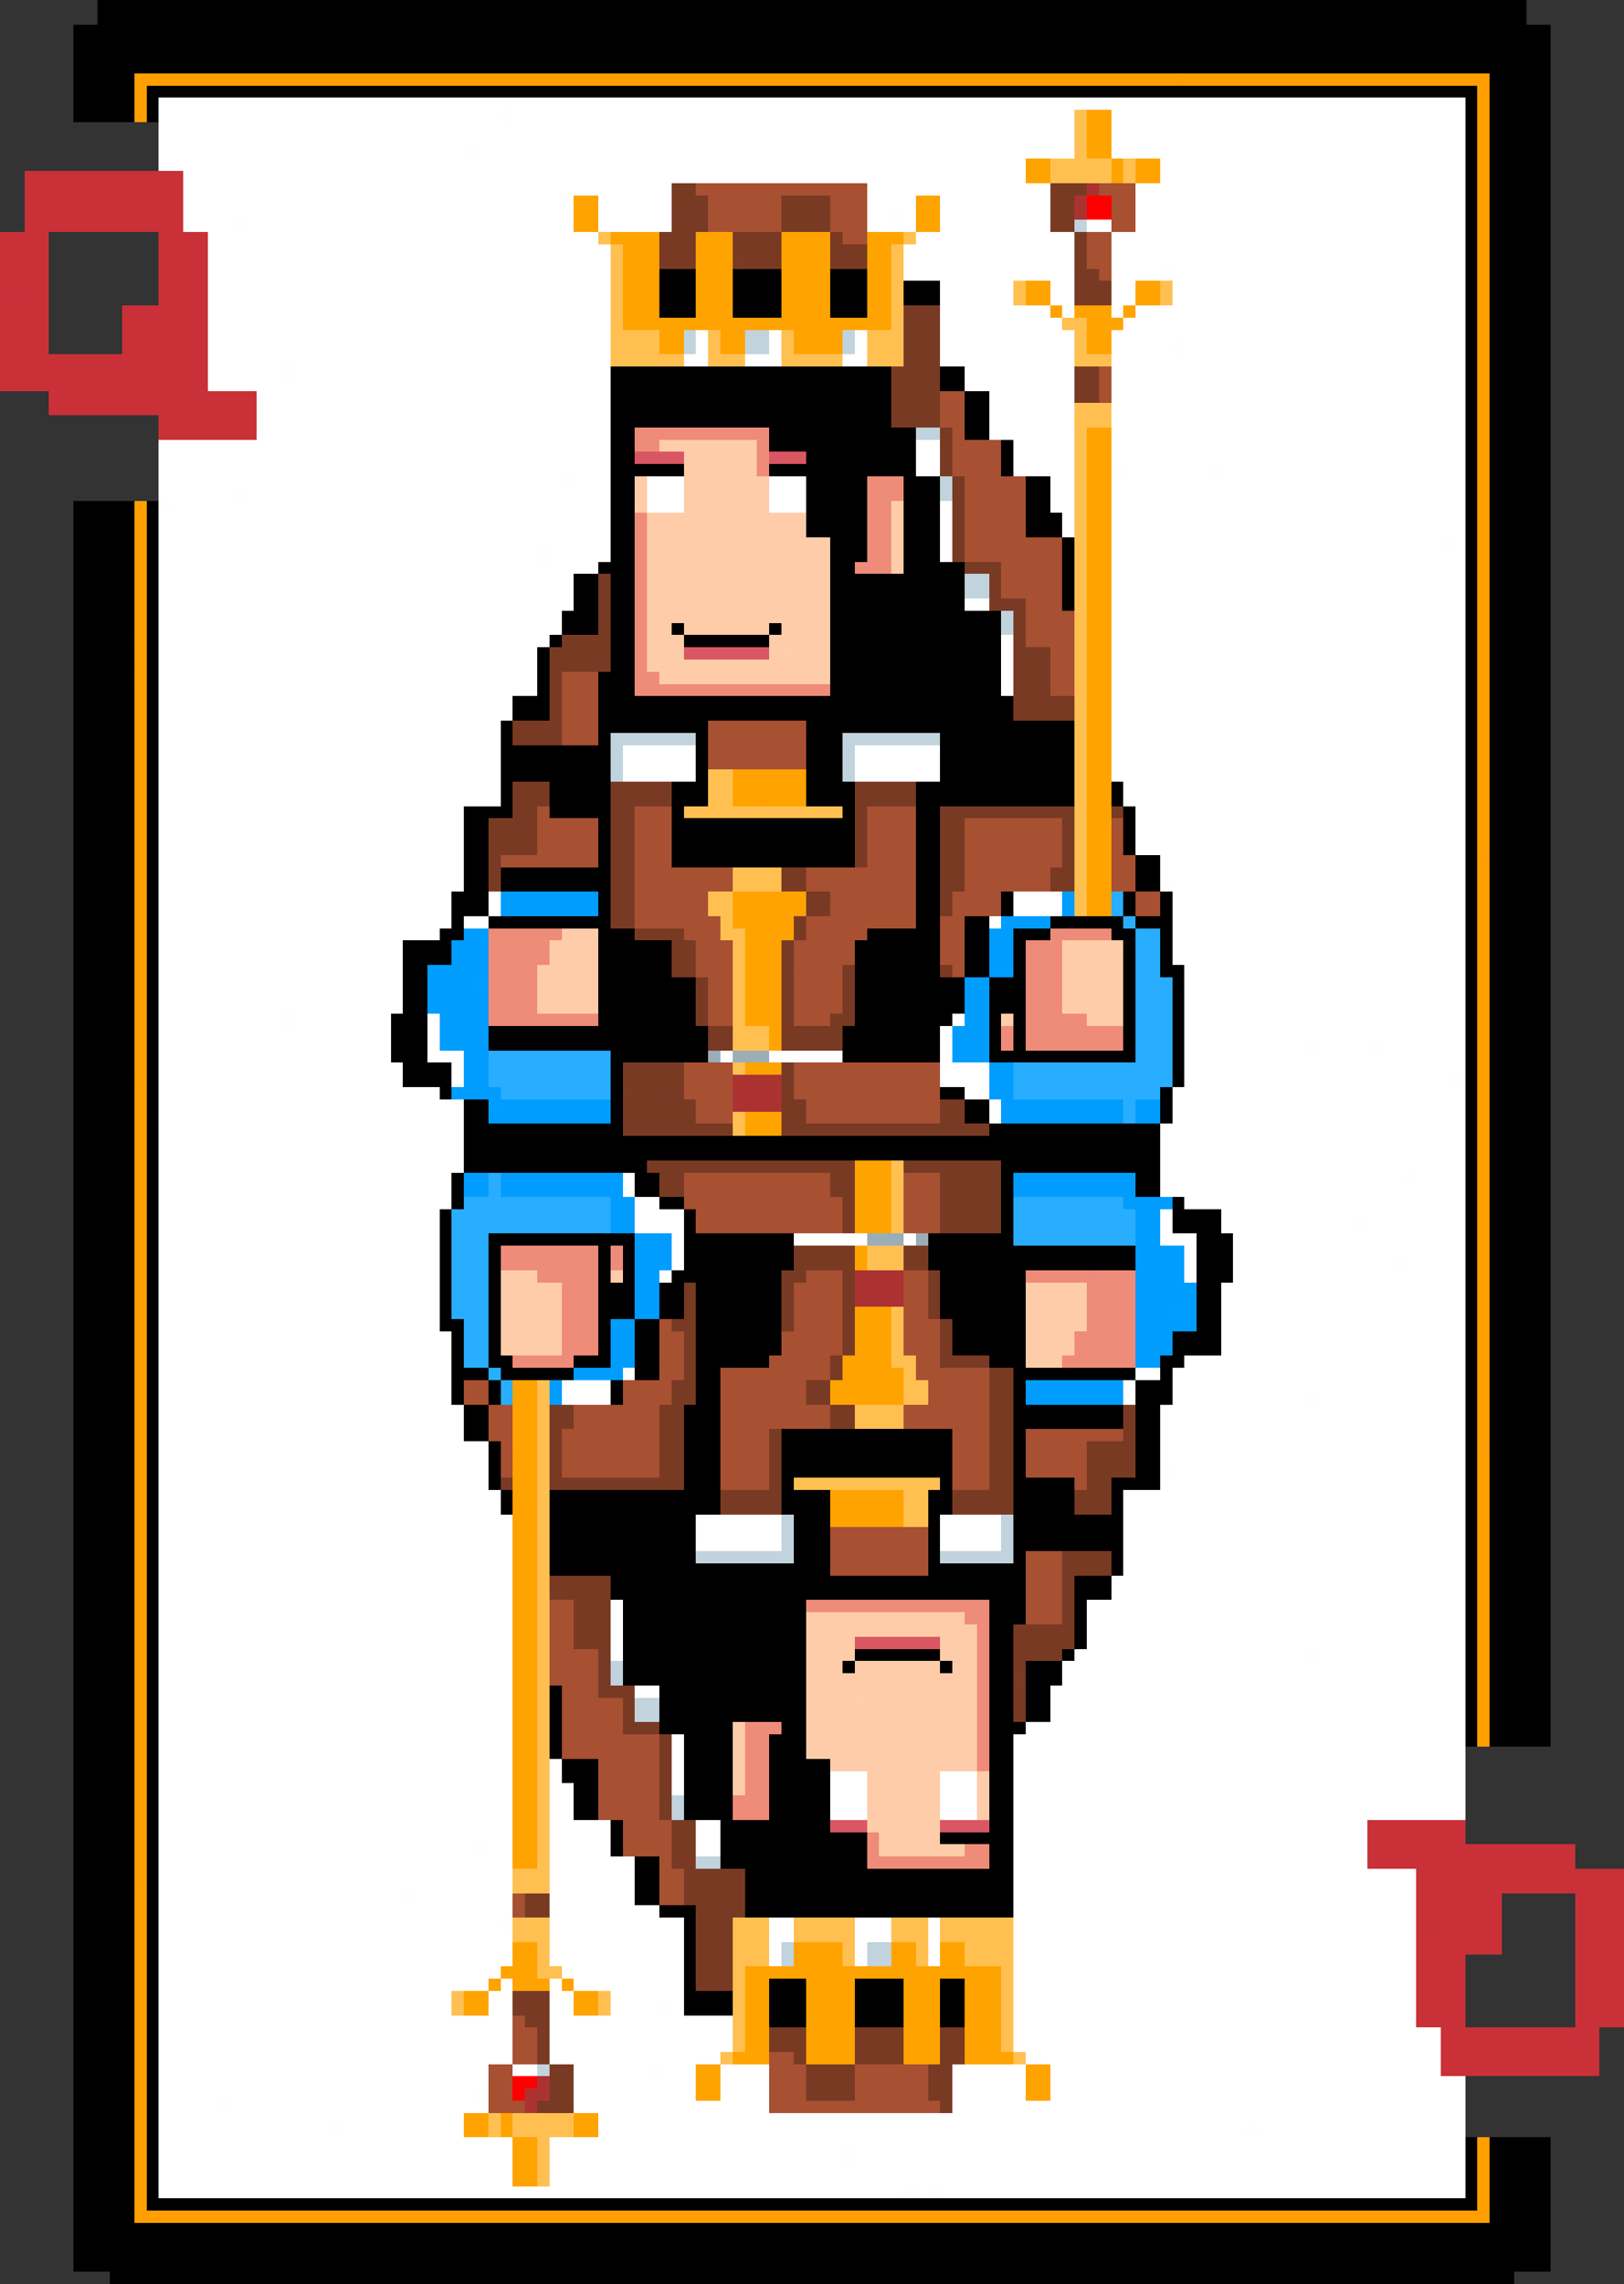 <svg xmlns="http://www.w3.org/2000/svg" viewBox="0 -0.5 133 187" shape-rendering="crispEdges">
<rect x="0" y="-0.5" width="133" height="187" fill="#333333" stroke="none"/>
<path stroke="#000000" d="M8 0h59M68 0h4M73 0h19M93 0h32M8 1h38M47 1h78M6 2h121M6 3h121M6 4h20M27 4h24M52 4h19M72 4h55M6 5h121M6 6h5M122 6h5M6 7h5M12 7h30M43 7h78M122 7h5M6 8h5M12 8h1M120 8h1M122 8h5M6 9h5M12 9h1M120 9h1M122 9h5M120 10h1M122 10h5M120 11h1M122 11h5M120 12h1M122 12h5M120 13h1M122 13h5M120 14h1M122 14h5M120 15h1M122 15h5M120 16h1M122 16h5M120 17h1M122 17h5M120 18h1M122 18h5M120 19h1M122 19h5M120 20h1M122 20h5M120 21h1M122 21h5M54 22h3M60 22h4M68 22h3M120 22h1M122 22h5M54 23h3M60 23h4M68 23h3M74 23h3M120 23h1M122 23h5M54 24h3M60 24h4M68 24h3M74 24h3M120 24h1M122 24h5M54 25h3M60 25h4M68 25h3M120 25h1M122 25h5M120 26h1M122 26h5M120 27h1M122 27h5M120 28h1M122 28h5M120 29h1M122 29h3M126 29h1M50 30h23M77 30h2M120 30h1M122 30h5M50 31h23M77 31h2M120 31h1M122 31h5M50 32h23M79 32h2M120 32h1M122 32h5M50 33h23M79 33h2M120 33h1M122 33h5M50 34h23M79 34h2M120 34h1M122 34h5M50 35h2M63 35h7M71 35h4M79 35h2M120 35h1M122 35h5M50 36h2M63 36h12M82 36h1M120 36h1M122 36h5M50 37h2M67 37h8M82 37h1M120 37h1M122 37h5M50 38h6M63 38h12M82 38h1M120 38h1M122 38h5M50 39h2M66 39h5M74 39h3M84 39h2M120 39h1M122 39h5M50 40h2M66 40h5M74 40h3M84 40h2M120 40h1M122 40h5M6 41h5M12 41h1M50 41h2M66 41h5M74 41h3M84 41h2M120 41h1M122 41h5M6 42h5M12 42h1M50 42h2M66 42h5M74 42h3M84 42h3M122 42h5M6 43h5M12 43h1M50 43h2M66 43h5M74 43h3M84 43h3M120 43h1M122 43h5M6 44h5M12 44h1M50 44h2M68 44h3M74 44h3M87 44h1M120 44h1M122 44h5M6 45h5M12 45h1M50 45h2M68 45h3M74 45h3M87 45h1M120 45h1M122 45h5M6 46h5M12 46h1M49 46h3M68 46h2M74 46h5M87 46h1M120 46h1M122 46h5M6 47h5M12 47h1M47 47h2M50 47h2M68 47h11M87 47h1M120 47h1M122 47h5M6 48h3M10 48h1M12 48h1M47 48h2M50 48h2M68 48h11M87 48h1M120 48h1M122 48h4M6 49h5M12 49h1M47 49h2M50 49h2M68 49h11M87 49h1M120 49h1M122 49h5M6 50h5M12 50h1M46 50h3M50 50h2M68 50h14M120 50h1M122 50h5M6 51h5M12 51h1M46 51h3M50 51h2M55 51h1M63 51h1M68 51h14M120 51h1M122 51h5M6 52h4M12 52h1M45 52h1M50 52h2M56 52h7M68 52h14M120 52h1M122 52h5M6 53h5M12 53h1M44 53h1M50 53h2M68 53h7M76 53h6M120 53h1M122 53h4M6 54h5M12 54h1M44 54h1M50 54h2M68 54h14M120 54h1M122 54h5M6 55h4M12 55h1M44 55h1M49 55h3M68 55h14M120 55h1M122 55h5M6 56h5M12 56h1M44 56h1M49 56h3M68 56h14M120 56h1M122 56h5M6 57h1M8 57h3M12 57h1M42 57h3M49 57h4M54 57h5M60 57h3M64 57h19M120 57h1M122 57h5M6 58h5M12 58h1M42 58h3M49 58h34M120 58h1M122 58h5M6 59h5M12 59h1M41 59h1M49 59h9M66 59h19M86 59h2M120 59h1M122 59h5M7 60h4M12 60h1M41 60h1M49 60h1M57 60h1M66 60h3M77 60h11M120 60h1M122 60h5M6 61h5M12 61h1M41 61h9M57 61h1M66 61h3M77 61h11M120 61h1M122 61h5M6 62h2M9 62h2M12 62h1M41 62h9M57 62h1M66 62h3M77 62h11M120 62h1M122 62h5M6 63h5M12 63h1M41 63h9M57 63h1M66 63h3M77 63h11M120 63h1M122 63h5M6 64h5M12 64h1M41 64h1M45 64h5M55 64h3M66 64h4M75 64h13M91 64h1M120 64h1M122 64h5M6 65h5M12 65h1M41 65h1M45 65h5M55 65h3M66 65h4M75 65h13M91 65h1M120 65h1M122 65h5M6 66h5M12 66h1M38 66h4M45 66h5M55 66h1M69 66h1M75 66h2M92 66h1M120 66h1M122 66h5M6 67h5M12 67h1M38 67h2M49 67h1M55 67h15M75 67h2M92 67h1M120 67h1M122 67h5M6 68h3M10 68h1M12 68h1M38 68h2M49 68h1M55 68h15M75 68h2M92 68h1M120 68h1M122 68h5M6 69h5M12 69h1M38 69h2M49 69h1M55 69h15M75 69h2M92 69h1M120 69h1M122 69h5M6 70h5M12 70h1M38 70h2M49 70h1M55 70h15M75 70h2M93 70h2M120 70h1M122 70h5M6 71h5M12 71h1M38 71h2M41 71h9M75 71h2M93 71h2M120 71h1M122 71h5M6 72h5M12 72h1M38 72h2M41 72h9M75 72h2M93 72h2M120 72h1M122 72h5M6 73h5M12 73h1M37 73h3M49 73h1M75 73h2M82 73h1M92 73h1M95 73h1M120 73h1M122 73h5M6 74h5M12 74h1M37 74h3M49 74h1M75 74h2M82 74h1M92 74h1M95 74h1M120 74h1M122 74h5M6 75h5M12 75h1M37 75h1M40 75h10M75 75h2M79 75h2M86 75h6M93 75h3M120 75h1M122 75h5M6 76h5M12 76h1M36 76h2M49 76h3M71 76h6M79 76h2M83 76h3M91 76h2M95 76h1M120 76h1M122 76h5M6 77h5M12 77h1M33 77h4M50 77h2M53 77h2M70 77h7M79 77h2M83 77h1M95 77h1M120 77h1M122 77h5M6 78h5M12 78h1M33 78h4M49 78h6M70 78h7M79 78h2M83 78h1M92 78h1M95 78h1M120 78h1M122 78h5M6 79h5M12 79h1M33 79h2M49 79h6M70 79h7M79 79h2M83 79h1M92 79h1M95 79h1M120 79h1M122 79h5M6 80h5M12 80h1M33 80h2M49 80h8M70 80h9M81 80h3M92 80h1M96 80h1M120 80h1M122 80h3M126 80h1M6 81h5M12 81h1M33 81h2M49 81h2M52 81h5M70 81h9M81 81h3M92 81h1M96 81h1M120 81h1M122 81h5M6 82h5M12 82h1M33 82h2M49 82h8M70 82h9M81 82h3M92 82h1M96 82h1M120 82h1M122 82h5M6 83h5M12 83h1M32 83h3M49 83h8M70 83h8M81 83h1M83 83h1M92 83h1M96 83h1M120 83h1M122 83h5M6 84h5M12 84h1M32 84h3M40 84h18M69 84h8M81 84h1M83 84h1M92 84h1M96 84h1M120 84h1M122 84h5M6 85h5M12 85h1M32 85h3M40 85h18M69 85h8M81 85h1M83 85h1M92 85h1M96 85h1M120 85h1M122 85h5M6 86h5M32 86h3M50 86h8M69 86h8M81 86h12M96 86h1M120 86h1M122 86h5M6 87h5M12 87h1M33 87h4M50 87h1M96 87h1M120 87h1M122 87h5M6 88h5M12 88h1M33 88h1M35 88h2M50 88h1M96 88h1M120 88h1M122 88h5M6 89h5M12 89h1M36 89h1M50 89h1M77 89h2M95 89h1M120 89h1M122 89h5M6 90h5M12 90h1M38 90h2M50 90h1M79 90h2M95 90h1M120 90h1M122 90h5M6 91h5M38 91h2M50 91h1M79 91h2M95 91h1M120 91h1M122 91h5M6 92h5M12 92h1M38 92h13M82 92h13M120 92h1M122 92h5M6 93h5M12 93h1M38 93h57M120 93h1M122 93h5M6 94h5M12 94h1M38 94h46M85 94h10M120 94h1M122 94h5M6 95h5M12 95h1M38 95h15M82 95h13M120 95h1M122 95h5M6 96h5M12 96h1M37 96h1M52 96h2M82 96h1M93 96h2M120 96h1M122 96h5M6 97h5M12 97h1M37 97h1M52 97h2M82 97h1M93 97h2M120 97h1M122 97h5M6 98h5M12 98h1M37 98h1M54 98h2M82 98h1M96 98h1M120 98h1M122 98h5M6 99h5M12 99h1M36 99h1M56 99h1M82 99h1M96 99h4M120 99h1M122 99h5M6 100h5M12 100h1M36 100h1M56 100h1M82 100h1M96 100h4M120 100h1M122 100h5M6 101h1M8 101h3M12 101h1M36 101h1M40 101h12M56 101h9M76 101h7M98 101h3M120 101h1M122 101h5M6 102h5M12 102h1M36 102h1M40 102h1M49 102h1M51 102h1M56 102h9M76 102h17M98 102h3M120 102h1M122 102h5M6 103h5M12 103h1M36 103h1M40 103h1M49 103h1M51 103h1M56 103h9M76 103h16M98 103h3M120 103h1M122 103h5M6 104h5M12 104h1M36 104h1M40 104h1M49 104h1M51 104h1M55 104h9M77 104h7M98 104h1M100 104h1M120 104h1M122 104h5M6 105h5M12 105h1M36 105h1M40 105h1M49 105h3M54 105h2M57 105h7M77 105h7M98 105h2M120 105h1M122 105h5M6 106h5M12 106h1M36 106h1M40 106h1M49 106h3M54 106h2M57 106h7M77 106h7M98 106h2M120 106h1M122 106h5M6 107h5M12 107h1M36 107h1M40 107h1M49 107h3M54 107h2M57 107h7M77 107h7M98 107h2M120 107h1M122 107h5M6 108h5M12 108h1M36 108h2M40 108h1M49 108h1M52 108h2M57 108h7M78 108h6M98 108h2M120 108h1M122 108h5M6 109h5M12 109h1M37 109h1M40 109h1M49 109h1M52 109h2M57 109h7M78 109h4M83 109h1M96 109h4M120 109h1M122 109h5M6 110h5M12 110h1M37 110h1M40 110h1M49 110h1M52 110h2M57 110h7M78 110h6M96 110h4M120 110h1M122 110h2M125 110h2M6 111h5M12 111h1M37 111h1M40 111h2M47 111h3M52 111h1M57 111h6M81 111h3M95 111h2M120 111h1M122 111h5M6 112h5M12 112h1M37 112h3M41 112h6M52 112h2M57 112h2M83 112h10M95 112h1M120 112h1M122 112h5M6 113h5M12 113h1M37 113h1M40 113h1M50 113h1M57 113h2M83 113h1M93 113h3M120 113h1M122 113h5M6 114h5M12 114h1M37 114h1M40 114h1M50 114h1M57 114h2M83 114h1M93 114h3M120 114h1M122 114h5M6 115h5M12 115h1M38 115h2M56 115h3M83 115h9M93 115h2M120 115h1M122 115h5M6 116h5M12 116h1M38 116h2M56 116h3M83 116h9M93 116h2M120 116h1M122 116h5M6 117h5M12 117h1M38 117h2M56 117h3M64 117h7M72 117h6M83 117h1M93 117h2M120 117h1M122 117h5M6 118h5M12 118h1M40 118h1M56 118h3M64 118h14M83 118h1M93 118h1M120 118h1M122 118h5M6 119h5M12 119h1M40 119h1M56 119h3M64 119h14M83 119h1M93 119h2M120 119h1M122 119h5M6 120h5M12 120h1M40 120h1M56 120h3M64 120h14M83 120h1M93 120h2M120 120h1M122 120h5M6 121h5M12 121h1M40 121h1M56 121h3M64 121h1M77 121h1M83 121h5M91 121h4M120 121h1M122 121h5M6 122h5M12 122h1M41 122h1M45 122h14M64 122h4M76 122h2M83 122h5M91 122h1M120 122h1M122 122h5M6 123h5M12 123h1M41 123h1M45 123h14M64 123h2M67 123h1M76 123h2M83 123h5M91 123h1M120 123h1M122 123h5M6 124h5M12 124h1M45 124h12M65 124h3M76 124h1M83 124h9M120 124h1M122 124h5M6 125h5M12 125h1M45 125h12M65 125h3M76 125h1M83 125h9M120 125h1M122 125h5M6 126h5M12 126h1M45 126h12M65 126h3M76 126h1M83 126h9M120 126h1M122 126h5M6 127h5M12 127h1M45 127h12M65 127h3M76 127h1M83 127h1M91 127h1M120 127h1M122 127h5M6 128h5M12 128h1M45 128h23M76 128h8M91 128h1M120 128h1M122 128h5M6 129h5M12 129h1M50 129h34M88 129h3M120 129h1M122 129h5M6 130h5M12 130h1M50 130h34M88 130h3M120 130h1M122 130h5M6 131h5M12 131h1M51 131h15M81 131h3M88 131h1M120 131h1M122 131h5M6 132h5M12 132h1M51 132h15M81 132h3M88 132h1M120 132h1M122 132h5M6 133h5M12 133h1M51 133h15M81 133h2M88 133h1M120 133h1M122 133h5M6 134h5M12 134h1M51 134h15M81 134h2M88 134h1M120 134h1M122 134h5M6 135h5M12 135h1M51 135h15M70 135h7M81 135h2M87 135h1M120 135h1M122 135h5M7 136h4M12 136h1M51 136h15M69 136h1M77 136h1M81 136h2M84 136h3M120 136h1M122 136h5M6 137h5M12 137h1M51 137h15M81 137h2M84 137h3M120 137h1M122 137h5M6 138h5M12 138h1M45 138h1M54 138h12M81 138h2M84 138h2M120 138h1M122 138h5M6 139h5M12 139h1M45 139h1M54 139h12M81 139h2M84 139h2M120 139h1M122 139h5M6 140h5M12 140h1M45 140h1M54 140h12M81 140h2M84 140h2M120 140h1M122 140h5M6 141h5M12 141h1M45 141h1M54 141h6M64 141h2M81 141h3M120 141h1M122 141h5M6 142h5M12 142h1M45 142h1M56 142h4M63 142h1M65 142h1M81 142h2M120 142h1M122 142h5M6 143h5M12 143h1M45 143h1M56 143h4M63 143h3M81 143h2M6 144h5M12 144h1M46 144h3M56 144h4M63 144h5M81 144h2M6 145h5M12 145h1M46 145h3M56 145h1M58 145h2M63 145h5M81 145h2M6 146h5M12 146h1M47 146h2M56 146h4M63 146h5M81 146h2M6 147h5M12 147h1M47 147h2M56 147h4M63 147h5M81 147h2M6 148h5M12 148h1M47 148h2M56 148h4M63 148h5M81 148h2M6 149h5M12 149h1M50 149h1M59 149h9M81 149h2M6 150h5M12 150h1M50 150h1M59 150h12M77 150h6M6 151h5M12 151h1M50 151h1M59 151h6M66 151h5M81 151h2M6 152h5M12 152h1M52 152h2M59 152h12M81 152h2M6 153h5M12 153h1M52 153h2M61 153h22M6 154h5M12 154h1M52 154h2M61 154h22M6 155h5M12 155h1M52 155h2M61 155h22M6 156h5M12 156h1M54 156h3M61 156h22M6 157h5M12 157h1M56 157h1M6 158h5M12 158h1M56 158h1M6 159h5M12 159h1M56 159h1M6 160h5M12 160h1M56 160h1M6 161h5M12 161h1M56 161h1M6 162h5M12 162h1M56 162h1M63 162h3M70 162h4M77 162h2M6 163h5M12 163h1M56 163h4M63 163h3M70 163h4M77 163h2M6 164h5M12 164h1M56 164h4M63 164h3M70 164h4M77 164h2M6 165h5M12 165h1M63 165h3M70 165h4M77 165h2M6 166h5M12 166h1M6 167h5M12 167h1M6 168h5M12 168h1M6 169h5M12 169h1M6 170h5M12 170h1M6 171h5M12 171h1M6 172h5M12 172h1M6 173h5M12 173h1M6 174h5M12 174h1M6 175h5M12 175h1M120 175h1M122 175h5M6 176h5M12 176h1M120 176h1M122 176h5M6 177h5M12 177h1M120 177h1M122 177h5M6 178h5M12 178h1M120 178h1M122 178h5M6 179h5M12 179h1M120 179h1M122 179h5M6 180h5M12 180h109M122 180h5M6 181h5M122 181h5M6 182h102M109 182h18M6 183h29M36 183h21M59 183h17M77 183h50M6 184h20M27 184h23M51 184h76M6 185h28M35 185h56M92 185h35M9 186h8M18 186h106" />
<path stroke="#010000" d="M67 0h1M46 1h1M125 29h1M70 35h1M75 53h1M126 53h1M53 57h1M63 57h1M85 59h1M8 62h1M12 86h1M34 88h1M84 94h1M94 118h1M6 136h1M65 151h1M108 182h1M34 185h1M17 186h1" />
<path stroke="#000001" d="M72 0h1M92 0h1M51 4h1M120 42h1M9 48h1M126 48h1M7 57h1M59 57h1M6 60h1M49 77h1M125 80h1M51 81h1M81 92h1M7 101h1M92 103h1M99 104h1M82 109h1M66 123h1M64 142h1M57 145h1M57 183h2M76 183h1M26 184h1M50 184h1M91 185h1" />
<path stroke="#000100" d="M26 4h1M71 4h1M42 7h1M66 37h1M10 52h1M10 55h1M9 68h1M52 77h1M92 77h1M96 79h1M12 91h1M124 110h1M53 111h1M71 117h1M35 183h1" />
<path stroke="#ff9f02" d="M11 6h28M40 6h56M97 6h25M11 7h1M121 7h1M11 8h1M121 8h1M11 9h1M121 9h1M121 10h1M121 11h1M121 12h1M121 13h1M121 14h1M121 15h1M121 16h1M121 17h1M121 18h1M121 19h1M121 20h1M121 21h1M121 22h1M121 23h1M121 24h1M121 25h1M121 26h1M121 27h1M121 28h1M121 29h1M121 30h1M121 31h1M121 32h1M121 33h1M121 34h1M121 35h1M121 36h1M121 37h1M121 38h1M121 39h1M121 40h1M11 41h1M121 41h1M11 42h1M121 42h1M11 43h1M121 43h1M11 44h1M121 44h1M11 45h1M121 45h1M11 46h1M121 46h1M11 47h1M121 47h1M11 48h1M121 48h1M11 49h1M121 49h1M11 50h1M121 50h1M11 51h1M121 51h1M11 52h1M121 52h1M11 53h1M121 53h1M11 54h1M11 55h1M121 55h1M11 56h1M121 56h1M11 57h1M121 57h1M11 58h1M121 58h1M11 59h1M121 59h1M11 60h1M121 60h1M11 61h1M121 61h1M11 62h1M121 62h1M11 63h1M121 63h1M11 64h1M121 64h1M11 65h1M121 65h1M11 66h1M121 66h1M11 67h1M121 67h1M11 68h1M121 68h1M11 69h1M121 69h1M11 70h1M11 71h1M121 71h1M11 72h1M121 72h1M11 73h1M121 73h1M11 74h1M121 74h1M11 75h1M121 75h1M11 76h1M121 76h1M11 77h1M121 77h1M11 78h1M121 78h1M11 79h1M121 79h1M11 80h1M121 80h1M11 81h1M121 81h1M11 82h1M121 82h1M11 83h1M121 83h1M121 84h1M11 85h1M121 85h1M11 86h1M121 86h1M11 87h1M121 87h1M121 88h1M11 89h1M121 89h1M11 90h1M121 90h1M11 91h1M121 91h1M11 92h1M121 92h1M11 93h1M121 93h1M11 94h1M121 94h1M11 95h1M121 95h1M11 96h1M121 96h1M11 97h1M121 97h1M11 98h1M121 98h1M11 99h1M121 99h1M11 100h1M121 100h1M11 101h1M121 101h1M11 102h1M121 102h1M11 103h1M121 103h1M11 104h1M121 104h1M11 105h1M121 105h1M11 106h1M121 106h1M11 107h1M121 107h1M11 108h1M121 108h1M11 109h1M121 109h1M11 110h1M121 110h1M11 111h1M121 111h1M11 112h1M121 112h1M11 113h1M121 113h1M11 114h1M121 114h1M11 115h1M121 115h1M11 116h1M121 116h1M11 117h1M121 117h1M11 118h1M11 119h1M121 119h1M11 120h1M121 120h1M11 121h1M121 121h1M11 122h1M121 122h1M11 123h1M121 123h1M11 124h1M121 124h1M11 125h1M121 125h1M11 126h1M121 126h1M11 127h1M121 127h1M11 128h1M121 128h1M11 129h1M121 129h1M11 130h1M121 130h1M11 131h1M121 131h1M11 132h1M121 132h1M11 133h1M121 133h1M11 134h1M121 134h1M11 135h1M121 135h1M11 136h1M121 136h1M11 137h1M121 137h1M11 138h1M121 138h1M11 139h1M121 139h1M11 140h1M121 140h1M11 141h1M121 141h1M11 142h1M121 142h1M11 143h1M11 144h1M11 145h1M11 146h1M11 147h1M11 148h1M11 149h1M11 150h1M11 151h1M11 152h1M11 153h1M11 155h1M11 156h1M11 157h1M11 158h1M11 159h1M11 160h1M11 161h1M11 162h1M11 163h1M11 164h1M11 165h1M11 166h1M11 167h1M11 168h1M11 169h1M11 170h1M11 171h1M11 172h1M11 173h1M11 174h1M11 175h1M121 175h1M11 176h1M121 176h1M11 177h1M121 177h1M11 178h1M121 178h1M11 179h1M121 179h1M11 180h1M121 180h1M11 181h90M102 181h20" />
<path stroke="#ff9f03" d="M39 6h1M101 181h1" />
<path stroke="#ff9e02" d="M96 6h1M121 70h1M11 88h1M121 118h1M11 154h1" />
<path stroke="#ffffff" d="M13 8h107M13 9h9M23 9h18M42 9h10M53 9h14M68 9h20M91 9h29M13 10h75M91 10h29M13 11h75M91 11h29M13 12h1M15 12h4M20 12h18M39 12h49M91 12h29M13 13h36M50 13h6M57 13h27M95 13h1M97 13h23M15 14h69M95 14h25M15 15h40M71 15h15M93 15h27M15 16h11M27 16h20M49 16h6M71 16h4M77 16h9M93 16h27M15 17h32M49 17h6M71 17h2M74 17h1M77 17h9M93 17h27M15 18h4M20 18h18M39 18h8M49 18h6M71 18h2M74 18h1M77 18h9M89 18h2M93 18h27M17 19h28M46 19h3M75 19h13M91 19h29M17 20h33M74 20h14M91 20h5M97 20h23M17 21h33M74 21h14M91 21h29M17 22h29M47 22h3M74 22h14M91 22h4M96 22h24M17 23h33M77 23h6M86 23h2M91 23h2M96 23h24M17 24h11M29 24h21M77 24h6M86 24h2M91 24h2M96 24h24M17 25h33M77 25h9M87 25h1M91 25h1M93 25h14M108 25h12M17 26h33M77 26h10M92 26h6M99 26h5M105 26h15M17 27h33M57 27h1M63 27h1M70 27h1M77 27h11M91 27h7M99 27h21M17 28h33M57 28h1M63 28h1M70 28h1M77 28h11M91 28h2M94 28h2M97 28h23M17 29h33M56 29h2M61 29h3M69 29h2M77 29h11M91 29h29M17 30h6M24 30h26M79 30h9M91 30h29M17 31h33M79 31h9M91 31h29M21 32h29M81 32h7M91 32h29M21 33h29M81 33h7M91 33h29M21 34h18M40 34h10M81 34h7M91 34h29M21 35h29M81 35h7M91 35h15M107 35h13M13 36h19M33 36h11M45 36h5M75 36h2M83 36h5M91 36h29M13 37h1M15 37h35M75 37h2M83 37h5M91 37h19M111 37h1M113 37h7M13 38h30M44 38h6M75 38h2M83 38h5M92 38h7M100 38h20M13 39h33M47 39h3M53 39h3M64 39h2M86 39h2M91 39h29M13 40h6M20 40h23M44 40h6M53 40h3M63 40h3M86 40h2M91 40h29M14 41h36M53 41h3M63 41h3M77 41h1M86 41h2M91 41h29M13 42h37M77 42h1M87 42h1M91 42h29M13 43h37M77 43h1M87 43h1M91 43h29M13 44h37M77 44h1M91 44h27M119 44h1M13 45h31M45 45h5M77 45h1M91 45h29M13 46h34M48 46h1M91 46h29M13 47h34M91 47h29M13 48h22M36 48h11M91 48h29M13 49h34M79 49h2M91 49h28M13 50h33M91 50h29M13 51h11M25 51h21M91 51h21M113 51h7M13 52h32M82 52h1M91 52h29M13 53h31M82 53h1M91 53h29M13 54h31M82 54h1M91 54h29M13 55h31M82 55h1M91 55h29M13 56h31M82 56h1M91 56h29M13 57h29M91 57h29M13 58h29M91 58h23M115 58h5M13 59h28M91 59h29M13 60h28M91 60h29M13 61h28M51 61h5M70 61h7M91 61h29M13 62h15M29 62h12M51 62h6M70 62h7M91 62h29M13 63h28M51 63h6M70 63h7M91 63h29M13 64h28M92 64h28M13 65h28M92 65h28M13 66h25M93 66h27M13 67h25M93 67h27M13 68h25M93 68h23M117 68h3M13 69h25M95 69h25M13 70h25M95 70h25M13 71h25M95 71h25M13 72h25M96 72h24M13 73h24M40 73h1M83 73h4M96 73h24M13 74h24M40 74h1M83 74h4M96 74h24M13 75h24M38 75h2M81 75h1M96 75h24M13 76h23M96 76h24M13 77h20M96 77h24M13 78h20M96 78h24M13 79h20M97 79h23M13 80h20M97 80h23M13 81h20M97 81h23M13 82h20M97 82h23M13 83h10M24 83h8M35 83h1M78 83h1M97 83h23M13 84h19M35 84h1M77 84h1M97 84h23M13 85h19M35 85h1M77 85h1M97 85h10M108 85h4M113 85h7M13 86h19M35 86h3M59 86h1M63 86h6M77 86h1M97 86h23M13 87h20M37 87h1M77 87h4M97 87h23M13 88h20M37 88h1M77 88h4M97 88h22M13 89h23M79 89h2M96 89h24M13 90h25M81 90h1M96 90h24M13 91h25M81 91h1M96 91h24M13 92h25M95 92h25M13 93h25M95 93h25M13 94h10M24 94h13M95 94h25M13 95h25M95 95h25M13 96h24M51 96h1M95 96h19M116 96h4M13 97h24M51 97h1M95 97h25M13 98h24M52 98h2M97 98h23M13 99h23M52 99h4M95 99h1M100 99h20M13 100h23M52 100h4M95 100h1M100 100h11M112 100h8M13 101h23M55 101h1M65 101h6M74 101h1M95 101h3M101 101h19M13 102h23M55 102h1M97 102h1M101 102h19M13 103h23M55 103h1M97 103h1M101 103h13M115 103h5M13 104h17M31 104h5M54 104h1M97 104h1M101 104h19M13 105h23M100 105h20M13 106h23M100 106h20M13 107h23M100 107h20M13 108h23M100 108h20M13 109h24M100 109h15M116 109h4M13 110h8M22 110h15M100 110h20M13 111h24M97 111h23M13 112h24M51 112h1M93 112h2M96 112h20M117 112h3M13 113h24M46 113h4M92 113h1M96 113h24M13 114h2M16 114h21M46 114h4M92 114h1M96 114h11M108 114h12M13 115h25M95 115h25M13 116h25M95 116h25M13 117h25M96 117h3M100 117h20M13 118h27M95 118h25M13 119h26M95 119h25M13 120h27M96 120h24M13 121h9M23 121h17M95 121h3M99 121h21M13 122h28M92 122h28M13 123h28M92 123h28M13 124h29M57 124h7M77 124h5M92 124h28M13 125h29M57 125h7M77 125h5M92 125h28M13 126h29M57 126h7M77 126h5M92 126h3M96 126h24M13 127h29M92 127h27M13 128h29M92 128h28M13 129h29M91 129h29M13 130h29M91 130h24M116 130h4M13 131h15M29 131h13M50 131h1M89 131h31M13 132h29M50 132h1M89 132h31M13 133h29M50 133h1M89 133h31M13 134h29M50 134h1M89 134h31M13 135h29M50 135h1M88 135h19M108 135h12M13 136h29M87 136h33M13 137h29M88 137h32M13 138h29M52 138h2M86 138h34M13 139h29M86 139h34M13 140h29M86 140h29M116 140h4M13 141h29M84 141h26M111 141h9M13 142h29M55 142h1M83 142h37M13 143h29M55 143h1M83 143h37M13 144h29M45 144h1M55 144h1M83 144h37M13 145h29M45 145h1M55 145h1M68 145h3M77 145h3M83 145h37M13 146h29M45 146h2M55 146h1M68 146h3M77 146h3M83 146h37M13 147h5M19 147h23M45 147h2M68 147h3M77 147h3M83 147h37M13 148h29M45 148h2M68 148h3M77 148h3M83 148h37M13 149h29M45 149h5M57 149h2M83 149h11M95 149h17M13 150h29M45 150h5M57 150h2M83 150h29M13 151h26M40 151h2M45 151h5M57 151h2M83 151h29M13 152h29M45 152h7M83 152h29M13 153h29M45 153h7M83 153h33M13 154h21M35 154h7M45 154h7M83 154h31M115 154h1M13 155h20M34 155h8M45 155h7M83 155h33M13 156h29M45 156h9M83 156h33M13 157h28M45 157h11M63 157h2M70 157h3M76 157h1M83 157h33M13 158h29M45 158h11M63 158h2M70 158h3M76 158h1M83 158h33M13 159h29M46 159h10M63 159h1M70 159h1M83 159h33M13 160h29M45 160h11M63 160h1M70 160h1M76 160h1M83 160h33M13 161h28M46 161h10M83 161h33M13 162h27M41 162h1M45 162h1M47 162h9M83 162h33M13 163h24M40 163h2M45 163h2M50 163h6M83 163h33M13 164h24M40 164h2M45 164h2M50 164h3M55 164h1M83 164h33M13 165h29M45 165h15M83 165h33M13 166h29M45 166h15M83 166h35M13 167h29M45 167h15M83 167h35M13 168h29M45 168h14M84 168h34M13 169h27M42 169h2M47 169h6M54 169h3M59 169h4M78 169h6M86 169h32M13 170h27M47 170h10M59 170h4M78 170h6M86 170h34M13 171h26M47 171h10M59 171h4M78 171h4M83 171h1M86 171h34M13 172h5M19 172h1M21 172h19M47 172h11M59 172h4M78 172h17M96 172h24M13 173h25M49 173h71M13 174h14M28 174h10M49 174h53M103 174h17M13 175h29M45 175h75M13 176h27M41 176h1M45 176h24M70 176h13M84 176h36M13 177h29M45 177h5M51 177h69M13 178h29M45 178h44M90 178h18M109 178h11M13 179h51M65 179h9M77 179h43" />
<path stroke="#fffffe" d="M22 9h1M56 13h1M73 18h1M98 27h1M106 35h1M44 36h1M14 37h1M110 37h1M112 37h1M47 46h1M112 51h1M56 61h1M28 62h1M93 69h2M37 94h1M30 104h1M116 112h1M15 114h1M99 117h1M22 121h1M98 121h1M115 130h1M28 131h1M87 137h1M94 149h1M34 154h1M45 159h1M53 164h1M95 172h1" />
<path stroke="#fffeff" d="M41 9h1M38 12h1M73 17h1M19 18h1M95 22h1M96 28h1M23 30h1M91 38h1M99 38h1M46 39h1M63 39h1M19 40h1M13 41h1M118 44h1M44 45h1M95 72h1M23 83h1M107 85h1M112 85h1M119 88h1M115 96h1M111 100h1M114 103h1M107 114h1M95 120h1M107 135h1M39 151h1M33 155h1M41 157h1M76 159h1M54 164h1M53 169h1M39 171h1M18 172h1M27 174h1M102 174h1M69 176h1M74 179h1M76 179h1" />
<path stroke="#feffff" d="M52 9h1M67 9h1M14 12h1M19 12h1M49 13h1M96 13h1M26 16h1M38 18h1M45 19h1M96 20h1M46 22h1M28 24h1M107 25h1M98 26h1M104 26h1M93 28h1M39 34h1M32 36h1M43 38h1M43 40h1M35 48h1M119 49h1M24 51h1M114 58h1M116 68h1M23 94h1M114 96h1M115 109h1M21 110h1M95 117h1M39 119h1M95 126h1M119 127h1M115 140h1M110 141h1M18 147h1M114 154h1M82 171h1M20 172h1M58 172h1M40 176h1M83 176h1M50 177h1M89 178h1M108 178h1M64 179h1M75 179h1" />
<path stroke="#ffc051" d="M88 9h1M88 10h1M88 11h1M88 12h1M86 13h5M92 13h1M86 14h5M92 14h1M49 19h1M74 19h1M50 20h1M73 20h1M50 21h1M73 21h1M50 22h1M73 22h1M50 23h1M73 23h1M83 23h1M95 23h1M50 24h1M73 24h1M83 24h1M95 24h1M50 25h1M73 25h1M50 26h1M73 26h1M87 26h2M50 27h4M58 27h1M64 27h1M71 27h3M88 27h1M50 28h4M58 28h1M64 28h1M71 28h3M88 28h1M50 29h6M58 29h3M64 29h5M71 29h3M88 29h3M88 33h3M88 34h3M88 35h1M88 36h1M88 37h1M88 38h1M88 39h1M88 40h1M88 41h1M88 42h1M88 43h1M88 44h1M88 45h1M88 46h1M88 47h1M88 48h1M88 49h1M88 50h1M88 51h1M88 52h1M88 53h1M88 54h1M88 55h1M88 56h1M88 57h1M88 58h1M88 59h1M88 60h1M88 61h1M88 62h1M58 63h2M88 63h1M58 64h2M88 64h1M58 65h2M88 65h1M56 66h13M88 66h1M88 67h1M88 68h1M88 69h1M88 70h1M60 71h4M88 71h1M60 72h4M88 72h1M58 73h2M88 73h1M58 74h2M88 74h1M59 75h1M59 76h2M60 77h1M60 78h1M60 79h1M60 80h1M60 81h1M60 82h1M60 83h1M60 84h3M60 85h3M60 87h1M60 91h1M60 92h1M73 95h1M73 96h1M73 97h1M73 98h1M73 99h1M73 100h1M71 102h3M71 103h3M73 107h1M73 108h1M73 109h1M73 110h1M73 111h2M74 112h1M44 113h1M74 113h2M44 114h1M74 114h2M44 115h1M70 115h4M44 116h1M70 116h4M44 117h1M44 118h1M44 119h1M44 120h1M44 121h1M65 121h12M44 122h1M74 122h2M44 123h1M74 123h2M44 124h1M74 124h2M44 125h1M44 126h1M44 127h1M44 128h1M44 129h1M44 130h1M44 131h1M44 132h1M44 133h1M44 134h1M44 135h1M44 136h1M44 137h1M44 138h1M44 139h1M44 140h1M44 141h1M44 142h1M44 143h1M44 144h1M44 145h1M44 146h1M44 147h1M44 148h1M44 149h1M44 150h1M44 151h1M44 152h1M42 153h3M42 154h3M42 157h3M60 157h3M65 157h5M73 157h3M77 157h6M42 158h3M60 158h3M65 158h5M73 158h3M77 158h6M44 159h1M61 159h2M69 159h1M75 159h1M79 159h4M44 160h1M60 160h3M69 160h1M75 160h1M79 160h4M44 161h2M60 161h1M82 161h1M60 162h1M82 162h1M37 163h1M49 163h1M60 163h1M82 163h1M37 164h1M49 164h1M60 164h1M82 164h1M60 165h1M82 165h1M60 166h1M82 166h1M60 167h1M82 167h1M59 168h1M83 168h1M40 173h1M42 173h5M40 174h1M42 174h5M44 175h1M44 176h1M44 177h1M44 178h1" />
<path stroke="#ffa300" d="M89 9h2M89 10h2M89 11h2M89 12h2M84 13h2M91 13h1M93 13h2M84 14h2M91 14h1M93 14h2M47 16h2M75 16h2M47 17h2M75 17h2M47 18h2M75 18h2M50 19h4M57 19h3M64 19h4M71 19h3M51 20h3M57 20h3M64 20h4M71 20h2M51 21h3M57 21h3M64 21h3M71 21h2M51 22h3M57 22h3M64 22h4M71 22h2M51 23h3M57 23h3M64 23h4M71 23h2M84 23h2M93 23h2M51 24h3M57 24h3M64 24h4M71 24h2M84 24h2M93 24h2M51 25h3M57 25h3M64 25h4M71 25h2M86 25h1M88 25h3M92 25h1M51 26h22M89 26h3M54 27h2M59 27h2M65 27h4M89 27h2M54 28h2M59 28h2M65 28h4M89 28h2M89 35h2M89 36h2M89 37h2M89 38h2M89 39h2M89 40h2M89 41h2M89 42h2M89 43h2M89 44h2M89 45h2M89 46h2M89 47h2M89 48h2M89 49h2M89 50h2M89 51h2M89 52h2M89 53h2M89 54h2M89 55h2M89 56h2M89 57h2M89 58h2M89 59h2M89 60h2M89 61h2M89 62h2M60 63h6M89 63h2M60 64h6M89 64h2M60 65h2M64 65h2M89 65h2M89 66h2M89 67h2M89 68h2M89 69h2M89 70h2M89 71h2M89 72h2M60 73h6M89 73h2M60 74h6M89 74h2M60 75h5M61 76h4M61 77h3M61 78h3M61 79h3M61 80h3M61 81h3M61 82h3M61 83h3M63 84h1M63 85h1M61 87h3M61 91h3M61 92h3M70 95h3M70 96h3M70 97h3M70 98h3M70 99h3M70 100h3M70 102h1M70 103h1M70 107h3M70 108h3M70 109h3M70 110h3M69 111h1M71 111h2M69 112h5M42 113h2M68 113h6M42 114h2M68 114h6M42 115h2M42 116h2M42 117h2M42 118h2M43 119h1M42 120h2M42 121h2M42 122h2M68 122h6M43 123h1M68 123h6M42 124h1M68 124h6M42 125h2M42 126h2M42 127h2M42 128h2M42 129h2M42 130h2M42 131h2M42 132h2M42 133h2M42 134h2M42 135h2M42 136h2M42 137h2M42 138h2M42 139h2M42 140h2M42 141h2M42 142h2M42 143h2M42 144h2M42 145h2M42 146h2M42 147h2M42 148h2M42 149h2M42 150h2M42 151h2M42 152h2M42 159h2M65 159h4M73 159h2M77 159h2M42 160h2M65 160h4M73 160h2M77 160h2M41 161h3M61 161h21M40 162h1M42 162h3M46 162h1M61 162h2M66 162h4M74 162h3M79 162h3M38 163h2M47 163h2M61 163h2M66 163h4M74 163h3M79 163h3M38 164h2M47 164h2M61 164h2M66 164h4M74 164h3M79 164h3M61 165h2M67 165h3M74 165h3M79 165h3M61 166h2M66 166h4M74 166h3M79 166h2M61 167h2M66 167h4M74 167h3M80 167h2M60 168h3M66 168h4M74 168h3M79 168h4M57 169h2M84 169h2M57 170h2M84 170h2M57 171h2M84 171h2M39 173h1M41 173h1M47 173h2M38 174h2M41 174h1M47 174h2M42 175h2M42 176h2M42 177h2M42 178h2" />
<path stroke="#c93038" d="M2 14h13M2 15h13M2 16h13M2 17h13M2 18h13M0 19h4M13 19h4M0 20h4M13 20h4M0 21h4M13 21h4M0 22h4M13 22h4M0 23h4M13 23h4M0 24h1M2 24h2M13 24h4M0 25h4M10 25h7M0 26h4M10 26h7M0 27h4M10 27h7M0 28h4M10 28h7M0 29h17M0 30h17M0 31h14M15 31h2M4 32h17M4 33h17M13 34h8M13 35h8M112 149h8M112 150h8M112 151h17M112 152h17M116 153h17M116 154h14M131 154h2M116 155h7M129 155h4M116 156h7M129 156h4M116 157h1M118 157h5M129 157h4M116 158h7M129 158h4M116 159h7M129 159h4M116 160h4M129 160h4M116 161h4M129 161h4M116 162h4M129 162h4M116 163h4M129 163h4M116 164h4M129 164h4M116 165h4M129 165h4M118 166h11M130 166h1M118 167h13M118 168h13M118 169h13" />
<path stroke="#793a24" d="M55 15h2M86 15h3M55 16h3M64 16h4M86 16h2M55 17h1M57 17h1M64 17h4M86 17h2M55 18h3M64 18h4M86 18h2M54 19h3M60 19h4M68 19h1M88 19h1M54 20h3M60 20h4M68 20h3M88 20h1M54 21h3M61 21h3M68 21h3M88 21h1M88 22h2M88 23h3M88 24h3M74 25h3M74 26h3M74 27h3M74 28h3M74 29h3M73 30h4M88 30h2M73 31h4M88 31h2M73 32h4M88 32h2M73 33h4M73 34h4M77 35h1M77 36h1M77 37h1M77 38h1M78 39h1M78 40h1M78 41h1M78 42h1M78 43h1M78 44h1M78 45h1M79 46h3M49 47h1M81 47h1M49 48h1M81 48h1M49 49h1M81 49h3M49 50h1M83 50h1M49 51h1M83 51h1M46 52h4M83 52h1M45 53h5M83 53h3M45 54h5M83 54h3M45 55h1M83 55h3M45 56h1M83 56h3M45 57h1M83 57h5M45 58h1M83 58h5M42 59h4M42 60h4M42 64h3M50 64h5M70 64h5M42 65h3M50 65h5M70 65h5M42 66h2M50 66h2M70 66h1M77 66h11M91 66h1M40 67h4M50 67h2M70 67h1M77 67h2M87 67h1M40 68h4M50 68h2M70 68h1M77 68h2M87 68h1M40 69h4M50 69h2M70 69h1M77 69h2M87 69h1M40 70h1M50 70h2M70 70h1M77 70h2M87 70h1M40 71h1M50 71h2M64 71h2M77 71h2M86 71h2M40 72h1M50 72h2M64 72h2M77 72h2M86 72h2M50 73h2M66 73h2M77 73h1M50 74h2M66 74h2M77 74h1M50 75h2M65 75h1M52 76h4M65 76h1M55 77h2M64 77h1M55 78h2M64 78h1M55 79h2M69 79h1M77 79h1M57 80h1M64 80h1M69 80h1M57 81h1M64 81h1M69 81h1M57 82h1M64 82h1M69 82h1M57 83h1M64 83h1M68 83h2M58 84h2M64 84h5M58 85h2M64 85h5M51 87h5M64 87h1M51 88h5M64 88h1M52 89h2M55 89h1M64 89h1M51 90h6M64 90h2M77 90h2M51 91h6M64 91h2M77 91h2M51 92h9M64 92h17M53 95h17M74 95h8M54 96h2M68 96h2M77 96h5M54 97h2M68 97h2M77 97h5M69 98h1M77 98h5M69 99h1M77 99h5M69 100h1M77 100h5M65 102h5M74 102h2M65 103h5M74 103h2M64 104h2M69 104h1M76 104h1M56 105h1M64 105h1M69 105h1M76 105h1M56 106h1M64 106h1M69 106h1M76 106h1M56 107h1M64 107h1M69 107h1M76 107h1M55 108h2M64 108h1M69 108h1M77 108h1M56 109h1M69 109h1M77 109h1M56 110h1M69 110h1M77 110h1M56 111h1M68 111h1M77 111h4M56 112h1M68 112h1M81 112h2M55 113h2M66 113h2M81 113h2M55 114h2M66 114h2M81 114h2M45 115h2M54 115h2M68 115h2M81 115h2M92 115h1M45 116h2M54 116h2M68 116h2M81 116h2M92 116h1M45 117h1M54 117h2M63 117h1M81 117h2M92 117h1M45 118h1M54 118h2M63 118h1M81 118h2M89 118h4M45 119h1M54 119h2M63 119h1M81 119h2M89 119h4M45 120h1M54 120h2M63 120h1M81 120h2M89 120h4M41 121h1M45 121h11M63 121h1M81 121h2M89 121h2M59 122h5M78 122h5M88 122h3M59 123h5M78 123h5M88 123h3M87 127h4M87 128h4M45 129h5M87 129h1M45 130h5M87 130h1M47 131h3M87 131h1M47 132h3M87 132h1M47 133h3M83 133h5M47 134h3M83 134h5M49 135h1M83 135h4M49 136h1M83 136h1M49 137h1M49 138h3M83 138h1M51 139h1M83 139h1M51 140h1M83 140h1M51 141h3M54 142h1M54 143h1M54 144h1M54 145h1M54 146h1M54 147h1M54 148h1M55 149h2M55 150h2M55 151h2M55 152h2M56 153h5M56 154h5M43 155h2M56 155h5M43 156h2M57 156h4M57 157h3M57 158h3M57 159h3M57 160h3M57 161h3M57 162h3M42 163h3M42 164h3M43 165h2M44 166h1M63 166h3M70 166h4M77 166h2M44 167h1M63 167h3M70 167h4M77 167h2M44 168h1M65 168h1M70 168h4M77 168h1M45 169h2M66 169h4M76 169h2M45 170h2M66 170h4M76 170h2M45 171h2M66 171h4M76 171h2M44 172h3M77 172h1" />
<path stroke="#a75032" d="M57 15h14M90 15h3M58 16h6M68 16h3M91 16h2M58 17h6M68 17h3M91 17h2M58 18h6M68 18h3M91 18h2M69 19h2M89 19h2M89 20h2M89 21h2M90 22h1M90 30h1M90 31h1M77 32h2M90 32h1M77 33h2M77 34h2M78 35h1M78 36h4M78 37h4M78 38h4M79 39h5M79 40h5M79 41h5M79 42h2M82 42h2M79 43h5M79 44h8M79 45h8M82 46h5M82 47h5M82 48h5M84 49h3M84 50h4M85 51h3M84 52h4M86 53h2M86 54h2M46 55h3M86 55h2M46 56h3M86 56h2M46 57h3M46 58h3M46 59h3M58 59h8M46 60h1M48 60h1M58 60h8M58 61h7M58 62h8M44 66h1M52 66h3M71 66h4M44 67h5M52 67h3M71 67h4M79 67h8M91 67h1M44 68h5M52 68h3M71 68h4M79 68h8M91 68h1M44 69h5M52 69h3M71 69h4M79 69h8M91 69h1M41 70h8M52 70h3M71 70h4M79 70h8M91 70h1M52 71h8M66 71h9M79 71h7M91 71h2M52 72h8M66 72h9M79 72h7M91 72h2M52 73h6M68 73h7M78 73h4M93 73h2M52 74h6M69 74h6M78 74h4M93 74h2M52 75h7M66 75h9M77 75h2M56 76h3M66 76h5M77 76h2M57 77h3M66 77h4M77 77h2M57 78h3M65 78h5M77 78h2M57 79h3M65 79h4M78 79h1M58 80h2M65 80h4M58 81h2M65 81h4M58 82h2M65 82h4M58 83h2M65 83h3M56 87h4M65 87h12M56 88h4M65 88h12M56 89h4M65 89h12M57 90h3M66 90h11M57 91h3M66 91h11M56 96h12M74 96h3M56 97h12M74 97h3M56 98h13M74 98h3M57 99h12M74 99h3M57 100h12M74 100h3M66 104h3M74 104h2M65 105h4M74 105h2M65 106h4M74 106h2M65 107h4M74 107h2M54 108h1M65 108h4M74 108h3M54 109h2M64 109h5M74 109h3M54 110h2M64 110h5M74 110h3M54 111h2M63 111h5M75 111h2M54 112h1M59 112h9M75 112h6M38 113h2M51 113h4M59 113h7M76 113h5M38 114h2M51 114h4M59 114h7M76 114h5M40 115h2M47 115h7M59 115h9M74 115h7M40 116h2M47 116h7M59 116h9M74 116h7M40 117h2M46 117h8M59 117h4M78 117h3M84 117h8M41 118h1M46 118h8M59 118h4M78 118h3M84 118h5M41 119h1M46 119h8M59 119h4M78 119h3M84 119h5M41 120h1M46 120h8M59 120h4M78 120h3M84 120h5M59 121h4M78 121h3M88 121h1M68 125h8M68 126h8M68 127h8M84 127h3M68 128h8M84 128h3M84 129h3M84 130h3M45 131h2M84 131h3M45 132h2M84 132h3M45 133h2M45 134h2M45 135h4M45 136h4M45 137h4M46 138h3M46 139h5M46 140h5M46 141h5M46 142h8M46 143h8M49 144h5M49 145h5M49 146h5M49 147h5M49 148h5M51 149h4M51 150h4M51 151h4M54 152h1M54 153h2M54 154h2M42 155h1M54 155h2M42 156h1M42 165h1M42 166h2M42 167h2M42 168h2M63 168h2M40 169h2M63 169h3M70 169h6M40 170h2M63 170h3M70 170h6M40 171h2M63 171h3M70 171h6M40 172h3M63 172h14" />
<path stroke="#ac3232" d="M89 15h1M88 16h1M88 17h1M60 88h4M60 89h4M60 90h4M70 104h4M70 105h4M70 106h4M44 170h1M43 171h2M43 172h1" />
<path stroke="#ff0000" d="M89 16h2M89 17h2M42 170h2M42 171h1" />
<path stroke="#783a24" d="M56 17h1M54 89h1" />
<path stroke="#c1d3dc" d="M88 18h1M56 27h1M61 27h2M69 27h1M56 28h1M61 28h2M69 28h1M75 35h2M77 39h1M77 40h1M79 47h2M79 48h2M82 50h1M82 51h1M50 60h7M69 60h8M50 61h1M69 61h1M50 62h1M69 62h1M50 63h1M69 63h1M64 124h1M82 124h1M64 125h1M82 125h1M64 126h1M82 126h1M57 127h8M77 127h6M50 136h1M50 137h1M52 139h2M52 140h2M55 147h1M55 148h1M57 152h2M64 159h1M71 159h2M64 160h1M71 160h2M44 169h1" />
<path stroke="#793b24" d="M60 21h1M51 89h1M83 137h1M78 168h1" />
<path stroke="#ffa301" d="M67 21h1M63 65h1M70 111h1M79 167h1M38 173h1" />
<path stroke="#c93039" d="M1 24h1M129 166h1" />
<path stroke="#c93138" d="M14 31h1M130 154h1M117 157h1" />
<path stroke="#ee8b79" d="M52 35h11M52 36h2M62 36h1M62 37h1M62 38h1M71 39h3M71 40h3M71 41h2M52 42h1M71 42h2M52 43h1M71 43h2M52 44h1M71 44h2M52 45h1M71 45h1M52 46h1M70 46h3M52 47h1M52 48h1M52 49h1M52 50h1M52 51h1M52 52h1M52 53h1M52 54h1M52 55h2M52 56h16M40 76h6M86 76h1M88 76h3M40 77h5M84 77h3M40 78h5M84 78h3M40 79h4M84 79h3M40 80h4M84 80h3M40 81h4M84 81h3M40 82h4M84 82h3M40 83h9M84 83h5M84 84h8M82 85h1M84 85h8M41 102h8M50 102h1M41 103h8M50 103h1M44 104h5M84 104h5M90 104h3M46 105h3M89 105h4M46 106h3M89 106h4M46 107h3M89 107h4M46 108h3M89 108h4M46 109h3M88 109h5M46 110h3M88 110h5M42 111h5M87 111h6M66 131h15M79 132h2M80 133h1M80 134h1M80 135h1M80 136h1M80 137h1M80 138h1M80 139h1M80 140h1M61 141h3M80 141h1M61 142h2M80 142h1M61 143h2M80 143h1M61 144h2M80 144h1M61 145h2M61 146h2M60 147h3M60 148h3M71 150h1M71 151h1M79 151h2M71 152h10" />
<path stroke="#fecca9" d="M54 36h8M56 37h6M56 38h6M52 39h1M56 39h7M52 40h1M56 40h7M52 41h1M56 41h7M73 41h1M53 42h13M73 42h1M53 43h13M73 43h1M53 44h15M73 44h1M53 45h15M73 45h1M53 46h15M73 46h1M53 47h15M53 48h4M58 48h10M53 49h15M53 50h2M56 50h12M53 51h2M56 51h7M64 51h4M53 52h3M63 52h5M53 53h3M63 53h1M65 53h3M53 54h15M54 55h10M65 55h3M46 76h3M45 77h4M87 77h5M45 78h4M87 78h5M44 79h5M87 79h5M44 80h2M47 80h2M87 80h5M44 81h5M87 81h5M44 82h5M87 82h5M82 83h1M89 83h3M41 104h3M50 104h1M41 105h5M84 105h5M41 106h5M84 106h5M41 107h5M84 107h5M41 108h5M84 108h5M41 109h5M84 109h4M41 110h5M84 110h2M87 110h1M84 111h3M66 132h1M68 132h11M66 133h14M66 134h4M77 134h3M66 135h4M77 135h3M66 136h3M70 136h7M78 136h2M66 137h9M76 137h4M66 138h14M66 139h4M71 139h9M66 140h14M60 141h1M66 141h14M60 142h1M66 142h14M60 143h1M66 143h14M60 144h1M68 144h12M60 145h1M71 145h6M80 145h1M60 146h1M71 146h6M80 146h1M71 147h6M80 147h1M71 148h6M80 148h1M71 149h6M72 150h5M72 151h7" />
<path stroke="#d95763" d="M52 37h4M63 37h3M56 53h7M70 134h7M68 149h3M77 149h4" />
<path stroke="#a75132" d="M81 42h1M55 112h1" />
<path stroke="#ef8b79" d="M72 45h1M82 84h1" />
<path stroke="#ffcda9" d="M57 48h1" />
<path stroke="#ffcca9" d="M55 50h1M86 110h1M67 132h1" />
<path stroke="#a75033" d="M84 51h1M68 74h1M65 77h1" />
<path stroke="#fecda9" d="M64 53h1M46 80h1M70 139h1" />
<path stroke="#fe9f02" d="M121 54h1M11 84h1" />
<path stroke="#fecca8" d="M64 55h1M75 137h1" />
<path stroke="#a65032" d="M47 60h1M65 61h1M92 70h1" />
<path stroke="#ffa200" d="M62 65h1M42 119h1M42 123h1M43 124h1" />
<path stroke="#009dff" d="M41 73h8M87 73h1M41 74h8M87 74h1M82 75h4M38 76h1M81 76h2M37 77h3M81 77h2M37 78h3M81 78h2M35 79h5M81 79h2M35 80h4M79 80h2M35 81h5M79 81h2M35 82h5M79 82h2M36 83h4M79 83h2M36 84h4M78 84h3M36 85h4M78 85h3M38 86h2M78 86h3M38 87h2M81 87h2M38 88h2M81 88h2M37 89h4M81 89h2M41 90h9M82 90h10M93 90h2M40 91h10M82 91h10M93 91h2M38 96h2M41 96h10M83 96h3M87 96h6M38 97h2M41 97h10M83 97h10M50 98h2M92 98h4M50 99h2M93 99h2M50 100h2M93 100h2M52 101h3M93 101h2M52 102h3M93 102h4M52 103h3M93 103h4M52 104h2M93 104h4M52 105h2M93 105h5M53 106h1M93 106h5M52 107h2M93 107h3M97 107h1M50 108h2M93 108h5M50 109h2M93 109h3M50 110h2M93 110h3M50 111h2M93 111h2M47 112h4M45 113h1M84 113h8M45 114h1M84 114h8" />
<path stroke="#29adff" d="M91 73h1M91 74h1M93 76h2M93 77h2M93 78h2M93 79h2M93 80h3M93 81h3M93 82h3M93 83h3M93 84h3M93 85h3M40 86h10M93 86h3M40 87h10M83 87h13M40 88h10M83 88h13M41 89h9M83 89h12M92 90h1M92 91h1M40 96h1M40 97h1M38 98h12M83 98h9M37 99h13M83 99h10M37 100h13M83 100h10M37 101h3M83 101h10M37 102h3M37 103h3M37 104h3M37 105h3M37 106h3M37 107h3M38 108h2M38 109h2M38 110h2M38 111h2M40 112h1M41 113h1M41 114h1" />
<path stroke="#29adfe" d="M92 75h1" />
<path stroke="#019dff" d="M39 76h1M39 80h1M40 90h1M96 107h1" />
<path stroke="#ee8a79" d="M87 76h1M89 104h1" />
<path stroke="#793a25" d="M64 79h1" />
<path stroke="#9badb7" d="M58 86h1M60 86h3M71 101h3M75 101h1" />
<path stroke="#009cff" d="M86 96h1" />
<path stroke="#009dfe" d="M52 106h1" />
<path stroke="#fec051" d="M60 159h1" />
<path stroke="#fea300" d="M66 165h1M81 166h1" />
</svg>